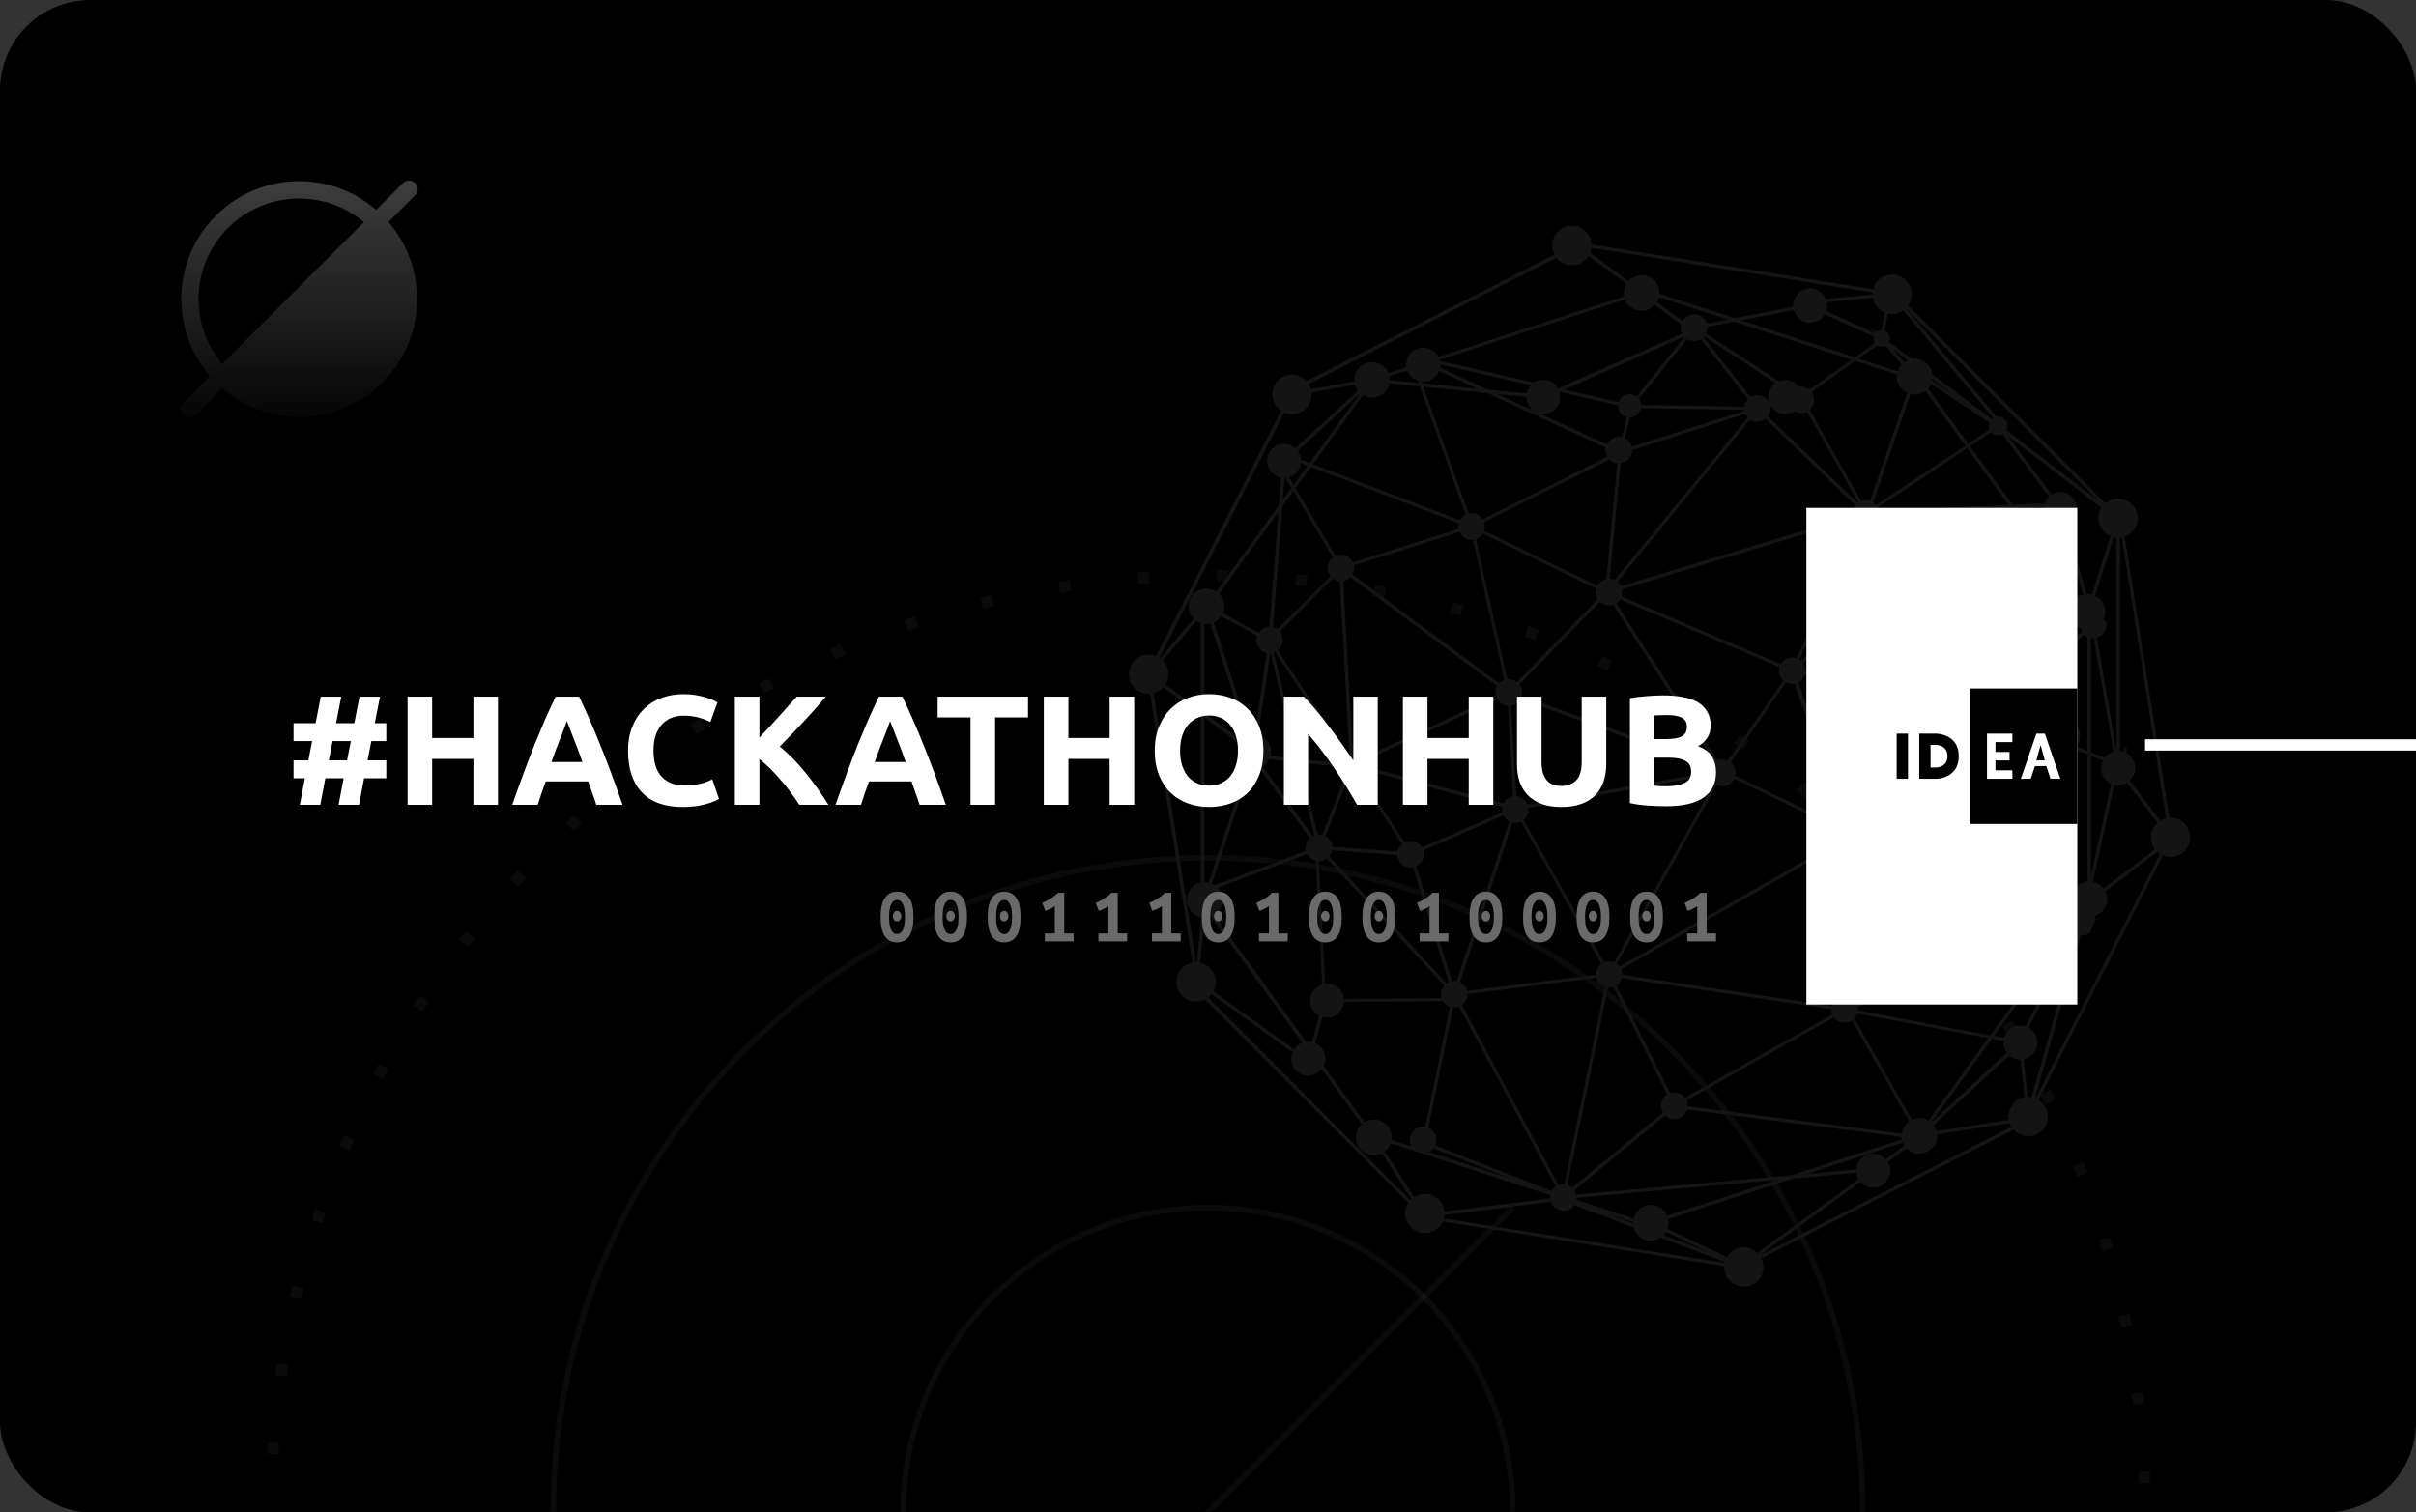 <svg width="856" height="536" viewBox="0 0 856 536" fill="none" xmlns="http://www.w3.org/2000/svg">
<rect x="0" y="0" width="856" height="536" fill="#333333" stroke="none"/>
<g id="card_side_b">
<rect id="bg" width="856" height="536" rx="32" fill="black"/>
<g id="bg_patt">
<mask id="mask0" mask-type="alpha" maskUnits="userSpaceOnUse" x="80" y="188" width="696" height="348">
<rect id="bg_2" x="80" y="188" width="696" height="348" fill="black"/>
</mask>
<g mask="url(#mask0)">
<path id="Vector" d="M428 768C556.13 768 660 664.13 660 536C660 407.87 556.13 304 428 304C299.87 304 196 407.87 196 536C196 664.13 299.87 768 428 768Z" stroke="white" stroke-opacity="0.04" stroke-width="2"/>
<path id="Vector_2" d="M428 644C487.647 644 536 595.647 536 536C536 476.353 487.647 428 428 428C368.353 428 320 476.353 320 536C320 595.647 368.353 644 428 644Z" stroke="white" stroke-opacity="0.04" stroke-width="2"/>
<path id="Line" d="M320 644L536 428" stroke="white" stroke-opacity="0.04" stroke-width="2"/>
<path id="Vector_3" d="M428 868C611.359 868 760 719.359 760 536C760 352.641 611.359 204 428 204C244.641 204 96 352.641 96 536C96 719.359 244.641 868 428 868Z" stroke="white" stroke-opacity="0.04" stroke-width="4" stroke-dasharray="4 24"/>
</g>
</g>
<path id="Vector_4" d="M769.023 289.816C768.867 289.816 768.763 289.816 768.606 289.868L752.831 190.251C755.591 189.26 757.413 186.654 757.413 183.735C757.413 179.877 754.289 176.75 750.436 176.75C748.822 176.75 747.261 177.323 745.959 178.366L676.09 108.253C676.923 107.054 677.34 105.699 677.34 104.292C677.34 100.434 674.216 97.306 670.363 97.306C667.188 97.306 664.48 99.392 663.647 102.467L563.895 86.62C563.686 82.971 560.615 80 556.918 80C553.065 80 549.942 83.128 549.942 86.985C549.942 88.08 550.202 89.174 550.775 90.217L462.892 135.047C461.539 133.588 459.716 132.754 457.738 132.754C453.885 132.754 450.761 135.881 450.761 139.739C450.761 142.085 451.907 144.222 453.885 145.525L409.632 232.475C408.747 232.11 407.862 231.953 406.976 231.953C403.124 231.953 400 235.081 400 238.939C400 242.796 403.124 245.924 406.976 245.924C407.133 245.924 407.289 245.924 407.445 245.872L422.491 341.11C419.211 341.735 416.816 344.602 416.816 347.938C416.816 351.796 419.94 354.924 423.793 354.924C424.886 354.924 425.927 354.663 426.917 354.142L498.972 426.287C498.243 427.434 497.879 428.685 497.879 430.04C497.879 433.898 501.002 437.025 504.855 437.025C507.614 437.025 510.061 435.409 511.207 432.907L610.855 448.702C610.855 448.806 610.855 448.911 610.855 449.015C610.855 452.872 613.979 456 617.832 456C621.684 456 624.808 452.872 624.808 449.015C624.808 447.972 624.548 446.93 624.079 445.939L713.42 400.379C714.773 401.839 716.595 402.673 718.574 402.673C722.427 402.673 725.55 399.545 725.55 395.688C725.55 393.29 724.301 391.1 722.27 389.797L766.316 303.213C767.201 303.577 768.086 303.786 769.023 303.786C772.876 303.786 775.999 300.658 775.999 296.801C776.051 292.943 772.876 289.816 769.023 289.816ZM711.702 396.887L686.139 400.848C685.93 400.119 685.566 399.389 685.097 398.763L711.858 374.055C712.951 375.045 714.357 375.566 715.867 375.566L717.272 388.911C713.992 389.537 711.649 392.352 711.649 395.74C711.545 396.053 711.597 396.418 711.702 396.887ZM589.51 437.703C589.822 437.39 590.082 437.025 590.343 436.608L604.243 443.229L589.51 437.703ZM412.235 243.578L425.407 253.326V312.752C424.261 313.013 423.22 313.586 422.387 314.42C419.94 316.87 419.94 320.884 422.387 323.386C423.272 324.272 424.366 324.846 425.615 325.106L424.053 341.005C424.001 341.005 423.897 341.005 423.845 341.005H423.793L408.695 245.715C410.048 245.35 411.298 244.621 412.235 243.578ZM464.714 139.113L480.073 136.35C480.281 137.08 480.646 137.758 481.114 138.436L458.987 158.818C457.894 157.827 456.488 157.306 454.979 157.306C451.647 157.306 448.939 160.017 448.939 163.353C448.939 166.272 451.074 168.774 453.885 169.295L453.104 179.043L430.925 209.643C428.426 207.974 425.094 208.235 422.96 210.425C420.513 212.875 420.513 216.836 422.908 219.286L411.037 233.309C410.933 233.257 410.881 233.204 410.777 233.152L455.031 146.203C455.916 146.62 456.853 146.776 457.79 146.776C461.643 146.776 464.766 143.648 464.766 139.791C464.766 139.53 464.766 139.322 464.714 139.113ZM441.807 260.937C441.078 261.249 440.401 261.771 439.828 262.396L426.656 252.648V221.111C427.385 221.215 428.114 221.163 428.791 221.007L441.807 260.937ZM492.308 133.327L498.659 131.294C499.284 132.962 500.638 134.265 502.304 134.891L502.564 135.673L492.412 134.682C492.412 134.213 492.412 133.744 492.308 133.327ZM527.086 138.071L510.217 130.304C510.322 129.887 510.322 129.522 510.322 129.157L542.445 136.507C541.664 137.341 541.143 138.331 540.935 139.426L527.086 138.071ZM704.881 152.25L697.332 157.254L683.119 137.706C683.535 137.237 683.9 136.663 684.16 136.09L704.829 149.747C704.673 150.164 704.569 150.529 704.569 150.946C704.621 151.363 704.725 151.833 704.881 152.25ZM510.738 353.777L476.168 354.09C475.856 351.014 473.305 348.616 470.181 348.616C469.973 348.616 469.712 348.616 469.504 348.668L467.265 305.193C467.318 305.193 467.318 305.193 467.37 305.193C468.359 305.193 469.296 304.881 470.129 304.307L511.675 349.294C510.946 350.128 510.582 351.223 510.582 352.317C510.53 352.838 510.582 353.308 510.738 353.777ZM604.92 115.812L614.396 113.988L655.942 127.489L641.104 138.071C640.271 137.341 639.178 136.976 638.084 136.976C637.824 136.976 637.564 136.976 637.303 137.028C636.158 135.516 634.388 134.63 632.514 134.63C631.733 134.63 631.004 134.787 630.275 135.099L604.452 118.21C604.764 117.532 604.972 116.855 604.972 116.125C604.972 116.021 604.972 115.916 604.92 115.812ZM725.29 183.683L718.314 186.133L713.888 180.034L724.145 179.565C724.093 179.825 724.093 180.034 724.093 180.242C724.093 181.493 724.509 182.692 725.29 183.683ZM733.151 327.817L657.712 355.549C657.035 354.246 655.786 353.36 654.328 353.099L656.931 300.502C658.545 300.398 660.003 299.459 660.732 298L733.099 325.628C732.995 325.993 732.943 326.41 732.943 326.722C733.047 327.087 733.047 327.452 733.151 327.817ZM569.465 161.841L525.316 183.996C524.431 182.692 522.973 181.91 521.411 181.91C521.099 181.91 520.734 181.963 520.37 182.015L504.282 137.08L526.93 139.322L568.893 158.609C568.84 158.922 568.788 159.235 568.788 159.495C568.84 160.329 569.049 161.111 569.465 161.841ZM530.574 139.687L540.779 140.677C540.779 142.606 541.716 144.326 543.121 145.421L530.574 139.687ZM552.545 138.853L573.266 143.596C573.266 143.701 573.266 143.753 573.266 143.857C573.266 145.734 574.515 147.35 576.338 147.871L574.672 154.96C574.307 154.856 573.943 154.804 573.63 154.804C571.756 154.804 570.142 155.846 569.361 157.514L545.62 146.568C545.985 146.62 546.401 146.672 546.818 146.672C550.15 146.672 552.857 143.961 552.857 140.625C552.857 140.052 552.753 139.426 552.545 138.853ZM733.568 218.504L679.058 202.814C679.11 202.553 679.11 202.293 679.11 202.084C679.11 201.771 679.058 201.458 679.006 201.094L694.677 195.62C695.614 196.141 696.551 196.35 697.54 196.35C699.987 196.35 702.122 194.89 703.111 192.649L717.845 187.488L735.651 212.04C735.546 212.145 735.39 212.249 735.286 212.353C733.62 214.021 732.995 216.367 733.568 218.504ZM476.376 271.936C476.637 272.405 477.001 272.822 477.47 273.135L468.515 295.862C468.098 295.758 467.734 295.706 467.37 295.706C467.161 295.706 467.005 295.706 466.849 295.758L460.706 270.268L476.376 271.936ZM478.459 204.586L530.418 243.161C530.001 243.891 529.793 244.673 529.793 245.455C529.793 245.924 529.845 246.393 530.001 246.862L481.583 269.173C481.114 268.339 480.281 267.818 479.344 267.713L475.908 205.994C476.897 205.785 477.782 205.264 478.459 204.586ZM577.483 147.975C579.409 147.923 581.075 146.515 581.44 144.639L617.936 145.264C617.936 145.369 617.988 145.525 617.988 145.629L578.108 158.296C577.795 156.993 576.91 155.899 575.713 155.273L577.483 147.975ZM532.292 287.887L503.866 300.345C503.033 298.938 501.471 298.052 499.805 298.052C499.076 298.052 498.399 298.208 497.722 298.573L480.906 272.926C481.114 272.77 481.27 272.561 481.427 272.301L532.292 285.906C532.188 286.271 532.188 286.584 532.188 286.896C532.136 287.209 532.188 287.522 532.292 287.887ZM481.947 270.268L530.574 247.905C531.355 249.208 532.761 250.042 534.271 250.146L536.093 282.153V282.205C534.635 282.466 533.386 283.404 532.709 284.707L481.947 271.154C481.999 270.945 481.999 270.737 481.999 270.58C481.947 270.476 481.947 270.372 481.947 270.268ZM656.358 182.797L574.307 207.662C573.995 207.088 573.578 206.567 573.058 206.15L620.071 148.757C621.737 149.8 623.975 149.695 625.537 148.444L657.348 179.096C656.619 179.93 656.254 181.024 656.254 182.119C656.306 182.327 656.358 182.588 656.358 182.797ZM538.748 247.644L566.341 257.809L605.857 272.353C605.701 272.77 605.597 273.187 605.597 273.604L541.247 285.124C540.57 283.456 539.008 282.309 537.238 282.153L535.416 250.094C536.874 249.833 538.071 248.895 538.748 247.644ZM631.837 241.232L612.157 269.59C611.532 269.329 610.907 269.173 610.283 269.173C609.71 269.173 609.085 269.277 608.565 269.538L572.641 213.813C573.214 213.448 573.682 212.979 574.047 212.457L630.015 236.228L630.431 236.436C630.327 236.853 630.223 237.27 630.223 237.74C630.275 239.043 630.848 240.294 631.837 241.232ZM571.548 214.334L607.523 270.111C607.107 270.424 606.69 270.841 606.43 271.258L539.217 246.497C539.321 246.132 539.373 245.767 539.373 245.455C539.373 244.412 539.008 243.369 538.332 242.535L566.914 213.239C568.06 214.386 569.778 214.908 571.548 214.334ZM652.662 293.204L644.176 289.086L614.864 274.907C614.968 274.542 614.968 274.229 614.968 273.917C614.968 272.457 614.292 271.049 613.146 270.163L632.774 241.858C633.711 242.327 634.7 242.535 635.689 242.327L654.068 291.744C653.547 292.161 653.078 292.631 652.662 293.204ZM572.068 205.524C571.496 205.264 570.923 205.107 570.35 205.055L574.203 164.135C576.546 163.822 578.316 161.841 578.316 159.495L618.352 146.724C618.561 147.193 618.873 147.61 619.238 147.975L572.068 205.524ZM608.252 278.191C608.929 278.504 609.606 278.66 610.283 278.66C612.105 278.66 613.719 277.618 614.5 276.002L652.141 294.246C651.985 294.716 651.881 295.237 651.881 295.758C651.881 296.384 651.985 297.009 652.245 297.583L613.302 319.894L573.839 342.517C573.578 342.152 573.214 341.839 572.849 341.527L608.252 278.191ZM656.619 291.067C656.254 291.067 655.89 291.119 655.525 291.223L637.147 241.91C638.188 241.389 638.969 240.45 639.386 239.356L699.779 252.127C699.779 252.231 699.779 252.336 699.779 252.44C699.779 253.326 700.039 254.16 700.508 254.942L659.482 292.109C658.649 291.432 657.66 291.067 656.619 291.067ZM636.47 233.204C634.284 232.475 632.045 233.465 630.952 235.342L574.567 211.415C574.724 210.894 574.828 210.372 574.828 209.851C574.828 209.486 574.776 209.121 574.672 208.861L656.671 183.996C657.087 184.934 657.712 185.716 658.597 186.237L636.47 233.204ZM525.368 189.156L565.508 208.652C565.404 209.069 565.352 209.434 565.352 209.851C565.352 210.737 565.613 211.571 566.081 212.353L537.394 241.754C536.561 241.128 535.572 240.763 534.531 240.763C534.375 240.763 534.219 240.763 534.062 240.815L522.973 191.137C524.014 190.72 524.847 190.042 525.368 189.156ZM469.608 296.28L478.563 273.5C479.032 273.552 479.448 273.552 479.813 273.395L495.9 297.843L496.733 299.094C495.9 299.772 495.38 300.71 495.171 301.753L472.055 300.085C472.003 298.573 471.066 297.061 469.608 296.28ZM541.612 286.896C541.612 286.688 541.612 286.479 541.559 286.271L605.649 274.803C605.857 275.897 606.378 276.888 607.263 277.618L571.86 341.058C570.715 340.588 569.465 340.588 568.32 341.058L539.841 290.65C540.935 289.659 541.612 288.304 541.612 286.896ZM700.091 250.876L639.698 238.105C639.698 238 639.698 237.844 639.698 237.688C639.698 236.697 639.386 235.811 638.813 234.977L671.249 205.629C672.602 206.776 674.529 207.14 676.247 206.359L701.549 248.634C700.924 249.26 700.404 249.99 700.091 250.876ZM573.006 164.187L569.153 205.212C567.799 205.472 566.602 206.359 565.977 207.557L525.888 188.114C526.045 187.592 526.149 187.123 526.149 186.602C526.149 186.081 526.045 185.507 525.888 185.038L570.246 162.832C570.975 163.561 571.964 164.03 573.006 164.187ZM449.72 269.069L459.404 270.111L465.652 296.019C465.495 296.071 465.287 296.175 465.131 296.28L447.325 271.623C448.367 270.997 449.2 270.111 449.72 269.069ZM669.687 202.084C669.687 203.074 669.999 203.961 670.572 204.795L638.084 234.143C637.928 233.986 637.72 233.882 637.512 233.726L659.691 186.654C660.992 187.071 662.242 186.863 663.335 186.237L671.301 198.487C670.259 199.373 669.687 200.677 669.687 202.084ZM658.285 178.261L626.422 147.61C627.047 146.776 627.359 145.838 627.359 144.795C627.359 144.587 627.359 144.43 627.307 144.222L627.568 144.17C628.713 145.786 630.535 146.724 632.514 146.724C633.659 146.724 634.804 146.411 635.742 145.786C637.095 146.568 638.813 146.672 640.219 145.89L658.441 178.157C658.389 178.209 658.337 178.261 658.285 178.261ZM626.474 140.677C626.474 141.303 626.578 141.876 626.787 142.449C625.954 140.99 624.392 140.052 622.674 140.052C621.841 140.052 621.008 140.26 620.227 140.729L603.567 119.461C603.671 119.357 603.723 119.305 603.827 119.2L629.077 135.725C627.463 136.82 626.474 138.696 626.474 140.677ZM602.681 120.191L619.29 141.459C618.561 142.189 618.144 143.127 617.988 144.118L581.544 143.492C581.492 142.71 581.179 141.98 580.711 141.355L597.735 120.139C599.245 121.077 601.172 121.077 602.681 120.191ZM454.51 226.845C454.51 225.75 454.146 224.655 453.417 223.821L472.159 205.003C472.94 205.577 473.773 205.941 474.71 205.994L478.147 267.765C477.938 267.818 477.782 267.87 477.626 267.974L452.74 230.546C453.885 229.66 454.51 228.304 454.51 226.845ZM476.064 270.632L460.393 268.964L451.334 231.38C451.49 231.328 451.647 231.276 451.803 231.171L476.793 268.756C476.272 269.277 476.064 269.903 476.064 270.632ZM450.137 267.87C450.241 267.401 450.345 266.931 450.345 266.462C450.345 263.699 448.471 261.249 445.815 260.624L450.033 231.641C450.085 231.641 450.137 231.641 450.189 231.641L459.196 268.86L450.137 267.87ZM471.951 301.336L495.067 303.004C495.223 305.506 497.254 307.487 499.805 307.487C500.065 307.487 500.326 307.435 500.638 307.383L513.289 347.991C513.029 348.095 512.769 348.251 512.508 348.46L470.962 303.473C471.483 302.848 471.795 302.17 471.951 301.336ZM504.543 302.743C504.543 302.326 504.491 301.857 504.334 301.388L532.657 288.982C533.125 289.92 533.854 290.65 534.739 291.119L516.153 347.678C515.84 347.626 515.528 347.574 515.268 347.574C515.007 347.574 514.747 347.626 514.435 347.678L501.783 307.07C503.449 306.288 504.543 304.62 504.543 302.743ZM535.885 291.484C536.249 291.588 536.561 291.64 536.926 291.64C537.603 291.64 538.279 291.484 538.904 291.171L567.331 341.579C566.133 342.465 565.404 343.872 565.404 345.384L519.849 351.17C519.485 349.815 518.548 348.668 517.298 348.095L535.885 291.484ZM574.828 345.436C574.828 345.384 574.828 345.384 574.828 345.332C574.828 344.706 574.724 344.133 574.463 343.508L652.87 298.625C653.599 299.564 654.64 300.241 655.838 300.45L653.235 353.047C651.256 353.203 649.59 354.559 649.018 356.487L574.828 345.436ZM703.476 191.293C703.528 190.929 703.58 190.616 703.58 190.303C703.58 186.967 700.872 184.256 697.54 184.256C694.208 184.256 691.501 186.967 691.501 190.303C691.501 192.023 692.23 193.639 693.479 194.786L678.641 199.947C677.861 198.331 676.195 197.34 674.424 197.34C673.695 197.34 673.019 197.497 672.342 197.809L664.324 185.507C665.209 184.673 665.73 183.526 665.782 182.327L712.378 180.138L717.064 186.602L703.476 191.293ZM579.878 140.521C579.149 139.999 578.264 139.687 577.379 139.687C575.661 139.687 574.099 140.781 573.474 142.449L554.263 138.071L596.694 119.305C596.746 119.357 596.746 119.409 596.798 119.409L579.878 140.521ZM521.411 191.346C521.567 191.346 521.723 191.346 521.88 191.293L532.969 240.972C532.292 241.232 531.667 241.597 531.147 242.171L479.188 203.596C479.604 202.866 479.813 202.084 479.813 201.25C479.813 200.989 479.761 200.677 479.709 200.416L517.142 188.531C517.923 190.251 519.589 191.346 521.411 191.346ZM593.31 387.087C592.789 387.087 592.269 387.191 591.748 387.347L572.745 349.294C573.682 348.668 574.359 347.73 574.672 346.635L648.861 357.634C648.861 357.686 648.861 357.686 648.861 357.739C648.861 358.364 648.966 358.937 649.226 359.511L597.111 388.963C596.174 387.816 594.768 387.087 593.31 387.087ZM702.643 248.113L677.34 205.837C677.965 205.368 678.433 204.69 678.746 203.961L734.141 219.912C734.453 220.485 734.817 220.954 735.182 221.371C735.703 221.893 736.327 222.31 737.056 222.622C737.212 223.144 737.369 223.561 737.629 223.978L707.745 248.947C706.86 248.113 705.714 247.644 704.517 247.644C703.892 247.696 703.267 247.8 702.643 248.113ZM665.678 181.129C665.574 180.711 665.47 180.294 665.261 179.93L697.02 158.87L711.597 178.939L665.678 181.129ZM604.712 114.665C604.087 112.736 602.265 111.381 600.235 111.381C598.568 111.381 597.007 112.319 596.174 113.779L587.063 107.054C587.375 106.481 587.635 105.908 587.791 105.334L612.105 113.258L604.712 114.665ZM516.777 187.436L479.344 199.321C478.563 197.653 476.897 196.558 475.075 196.558C474.45 196.558 473.825 196.715 473.201 196.975L459.039 172.997L464.506 165.49L516.882 185.455C516.777 185.872 516.725 186.237 516.725 186.602C516.725 186.863 516.725 187.175 516.777 187.436ZM470.858 199.217L470.65 199.738C470.441 200.26 470.389 200.781 470.389 201.302C470.389 202.345 470.754 203.335 471.378 204.221L452.584 223.04C452.115 222.675 451.594 222.414 451.022 222.31L454.354 179.513L458.311 174.091L472.211 197.601C471.639 198.018 471.17 198.591 470.858 199.217ZM449.772 222.153C448.835 222.153 447.95 222.414 447.169 222.987L446.753 223.352C446.492 223.613 446.232 223.874 445.972 224.186L433.268 217.305C434.257 214.96 433.737 212.197 431.915 210.425L452.948 181.441L449.772 222.153ZM431.498 314.576L463.205 302.639C463.829 303.786 464.871 304.672 466.12 304.985L468.463 348.877C465.912 349.659 464.194 352.004 464.194 354.663C464.194 356.904 465.443 358.937 467.422 359.98L464.819 369.311C464.35 369.207 463.933 369.155 463.569 369.155C463.309 369.155 463.1 369.155 462.84 369.207L430.197 324.22C430.665 323.96 431.03 323.647 431.342 323.334C433.737 320.936 433.789 317.079 431.498 314.576ZM569.726 350.076C570.402 350.128 571.027 350.076 571.652 349.815L590.655 387.869C589.301 388.755 588.52 390.214 588.52 391.778C588.52 392.664 588.781 393.551 589.249 394.28L557.074 420.866C556.606 420.397 555.981 420.032 555.356 419.823L569.726 350.076ZM658.233 358.051C658.233 357.947 658.233 357.843 658.233 357.791C658.233 357.478 658.181 357.113 658.077 356.748L732.371 329.433L705.142 366.913L684.785 363.108L658.233 358.051ZM704.413 367.903L683.223 397.095C682.234 396.522 681.14 396.209 679.995 396.209C679.11 396.209 678.225 396.418 677.392 396.782L657.035 360.918C657.452 360.449 657.816 359.824 658.025 359.198L704.413 367.903ZM733.568 324.533L661.2 296.905C661.304 296.488 661.357 296.123 661.357 295.81C661.357 294.872 661.044 293.934 660.471 293.1L701.445 256.037C702.643 257.079 704.361 257.444 705.923 256.975L732.527 316.453L734.037 319.894C734.193 320.728 734.557 321.509 735.078 322.239L735.286 322.708C734.557 323.178 733.984 323.803 733.568 324.533ZM736.588 211.363L718.99 187.123L726.123 184.621C727.164 185.559 728.518 186.081 729.924 186.081C730.236 186.081 730.6 186.029 730.913 185.976L738.097 210.789C737.577 210.894 737.056 211.102 736.588 211.363ZM662.554 177.636C661.617 177.323 660.471 177.271 659.482 177.636L641.156 145.212C642.197 144.326 642.77 143.023 642.77 141.668C642.77 140.677 642.458 139.739 641.885 138.905L657.296 127.906L672.082 132.702C671.873 134.63 672.498 136.559 673.852 137.914C674.372 138.436 674.997 138.905 675.726 139.218L662.554 177.636ZM492.308 135.881L503.033 136.924L519.329 182.38C518.443 182.797 517.767 183.526 517.298 184.36L465.235 164.5L482.936 140.052C485.383 141.511 488.611 141.094 490.642 139.061C491.475 138.227 492.1 137.132 492.308 135.881ZM454.51 177.115L455.135 169.4C455.239 169.4 455.395 169.4 455.499 169.348L457.582 172.892L454.51 177.115ZM456.749 169.139C458.987 168.461 460.653 166.533 460.966 164.135L463.309 165.021L458.363 171.798L456.749 169.139ZM432.696 218.4L445.399 225.281C445.347 225.385 445.347 225.49 445.295 225.594L445.191 226.115V226.167C445.139 226.376 445.139 226.584 445.139 226.845C445.139 227.47 445.243 228.044 445.503 228.617L445.763 229.138C446.44 230.337 447.534 231.119 448.783 231.432L444.566 260.363C444.097 260.311 443.629 260.363 443.056 260.52L430.04 220.589C430.769 220.277 431.394 219.86 431.967 219.286C432.175 219.078 432.435 218.765 432.696 218.4ZM442.952 272.353C443.421 272.457 443.837 272.509 444.254 272.509C444.878 272.509 445.555 272.405 446.18 272.196L464.09 297.009C463.673 297.426 463.309 297.895 463.048 298.469L462.84 298.99C462.684 299.511 462.58 299.981 462.58 300.45C462.58 300.815 462.632 301.18 462.736 301.544L430.405 313.742C430.04 313.482 429.728 313.325 429.364 313.169L442.952 272.353ZM507.875 406.947L535.416 417.738L506.261 408.251C506.885 407.938 507.458 407.521 507.875 406.947ZM508.916 403.976C508.916 402.1 507.771 400.431 506.105 399.65L514.851 357.009C514.955 357.009 515.111 357.009 515.216 357.009C515.788 357.009 516.361 356.904 516.934 356.696L551.139 420.449C550.566 420.866 550.046 421.387 549.733 422.065L508.499 405.905C508.812 405.331 508.916 404.654 508.916 403.976ZM519.953 352.317L565.508 346.531C565.925 348.043 567.07 349.294 568.58 349.815L554.263 419.615C553.586 419.51 552.857 419.667 552.18 419.927L517.975 356.175C519.224 355.288 519.953 353.881 519.953 352.317ZM691.657 139.53L684.525 134.839C684.577 134.63 684.577 134.474 684.629 134.265L691.657 139.53ZM664.584 178.991C664.324 178.678 664.012 178.418 663.647 178.157L676.923 139.635C678.798 140.104 680.724 139.687 682.234 138.54L696.343 157.984L664.584 178.991ZM672.394 131.555L658.597 127.072L665.105 122.432C665.99 123.006 667.136 123.006 668.073 122.537L673.8 129.209C673.175 129.834 672.706 130.616 672.394 131.555ZM641.364 114.352C643.499 114.352 645.477 113.206 646.519 111.381L663.751 119.252C663.699 119.461 663.699 119.669 663.699 119.878C663.699 120.504 663.908 121.077 664.272 121.598L657.244 126.603L616.947 113.518L635.533 109.922C636.262 112.528 638.657 114.352 641.364 114.352ZM503.866 135.777L503.658 135.204C503.866 135.204 504.074 135.256 504.282 135.256C506.729 135.256 508.916 133.744 509.853 131.503L523.494 137.758L503.866 135.777ZM463.985 164.083L460.966 162.936C460.862 161.789 460.497 160.694 459.768 159.808L481.843 139.478L463.985 164.083ZM578.628 433.585L569.621 430.197L578.576 433.116C578.628 433.272 578.628 433.429 578.628 433.585ZM590.03 395.271C590.915 396.105 592.061 396.574 593.258 396.574C595.341 396.574 597.163 395.219 597.735 393.238L673.695 402.934C673.695 403.246 673.748 403.507 673.8 403.82L634.648 416.487L558.48 423.368C558.376 422.794 558.168 422.325 557.855 421.856L590.03 395.271ZM597.996 392.039C597.996 391.987 597.996 391.882 597.996 391.778C597.996 391.153 597.892 390.579 597.631 390.006L649.746 360.553C650.632 361.752 652.037 362.482 653.547 362.482C654.484 362.482 655.369 362.222 656.15 361.7L676.455 397.356C676.09 397.617 675.83 397.825 675.622 398.034C674.633 399.024 674.008 400.327 673.852 401.735L597.996 392.039ZM711.025 373.064L684.316 397.721L705.766 368.112L709.827 368.842C709.827 368.998 709.775 369.207 709.775 369.415C709.775 370.771 710.192 372.022 711.025 373.064ZM734.089 317.131L706.964 256.454C707.641 256.037 708.213 255.463 708.63 254.733L724.978 261.406C725.342 264.429 727.893 266.775 730.965 266.775C732.318 266.775 733.672 266.306 734.765 265.42L739.607 267.401V312.335C738.15 312.491 736.744 313.117 735.755 314.159C734.922 314.941 734.349 315.984 734.089 317.131ZM737.004 260.728C737.004 257.392 734.297 254.681 730.965 254.681C727.841 254.681 725.29 257.027 724.978 260.155L709.098 253.639C709.202 253.222 709.255 252.805 709.255 252.44C709.255 251.554 708.994 250.667 708.474 249.885L738.358 224.916C738.722 225.229 739.139 225.542 739.555 225.75V266.097L735.598 264.481C736.536 263.387 737.004 262.083 737.004 260.728ZM724.457 178.366L713.055 178.887L698.009 158.192L705.506 153.188C706.131 153.866 706.964 154.23 707.901 154.23C708.422 154.23 708.942 154.126 709.411 153.866L725.967 175.968C725.29 176.645 724.769 177.48 724.457 178.366ZM468.984 377.756C469.348 376.922 469.556 376.088 469.556 375.201C469.556 372.804 468.151 370.666 465.964 369.676L468.515 360.397C469.088 360.553 469.608 360.658 470.181 360.658C473.357 360.658 475.96 358.26 476.168 355.08L511.259 354.819C511.831 355.706 512.664 356.383 513.706 356.748L505.011 399.337C504.751 399.285 504.491 399.285 504.23 399.285C502.148 399.285 500.273 400.692 499.701 402.725L499.545 403.351C499.492 403.559 499.492 403.768 499.492 404.028C499.492 404.393 499.545 404.81 499.701 405.279L499.857 405.853C499.909 406.009 499.961 406.166 500.065 406.27L493.037 403.976C493.297 401.995 492.672 400.014 491.267 398.607C489.184 396.522 485.956 396.157 483.457 397.721L468.984 377.756ZM740.857 267.87L745.074 269.59C744.657 270.424 744.449 271.31 744.449 272.196C744.449 274.594 745.855 276.731 748.042 277.722L740.857 310.093V267.87ZM740.857 266.619V226.115C741.221 226.167 741.534 226.219 741.846 226.167L748.77 266.41C747.521 266.775 746.48 267.557 745.699 268.547L740.857 266.619ZM749.864 266.097L742.991 225.959C744.97 225.333 746.323 223.561 746.323 221.424C746.323 221.111 746.271 220.798 746.219 220.485V220.381L745.334 219.599C746.48 217.149 746.011 214.282 744.137 212.405C743.616 211.884 743.043 211.467 742.315 211.154L748.927 190.407C749.239 190.459 749.499 190.512 749.812 190.564L749.864 266.097ZM674.737 128.375L670.832 123.84L675.934 127.697C675.518 127.854 675.101 128.114 674.737 128.375ZM586.073 108.306C586.177 108.253 586.23 108.149 586.282 108.045L595.653 114.978C595.549 115.395 595.497 115.76 595.497 116.125C595.497 116.855 595.653 117.584 596.017 118.21L552.232 137.549L551.868 137.445C550.775 135.621 548.848 134.578 546.766 134.578C545.62 134.578 544.475 134.891 543.486 135.516L510.113 127.906C510.061 127.801 510.061 127.645 510.009 127.541L575.713 106.168C576.025 106.95 576.494 107.68 577.066 108.253C579.618 110.756 583.626 110.756 586.073 108.306ZM426.656 254.212L439.047 263.387C438.475 264.325 438.214 265.368 438.214 266.462C438.214 268.86 439.62 270.997 441.755 271.988L428.218 312.804C427.698 312.7 427.229 312.648 426.76 312.648C426.708 312.648 426.656 312.648 426.656 312.648V254.212ZM580.451 428.841C579.618 429.675 579.045 430.718 578.785 431.813L558.532 425.244C558.584 424.984 558.636 424.723 558.636 424.515L629.65 418.155L590.707 430.822C590.395 430.092 589.926 429.415 589.405 428.893C588.208 427.694 586.646 427.017 584.928 427.017C583.21 427.017 581.648 427.642 580.451 428.841ZM640.219 416.018L674.216 404.967C674.372 405.331 674.528 405.644 674.737 405.957L668.177 410.805C667.031 409.502 665.417 408.824 663.699 408.824C660.524 408.824 657.868 411.326 657.66 414.506L640.219 416.018ZM710.035 367.747L706.547 367.069L733.88 329.433C734.193 329.902 734.609 330.319 735.026 330.632L717.637 363.733C717.012 363.525 716.439 363.42 715.815 363.42C713.159 363.42 710.816 365.193 710.035 367.747ZM737.264 331.466C737.421 331.466 737.577 331.518 737.785 331.518C738.722 331.518 739.607 331.205 740.44 330.684L740.492 330.632L740.544 330.528C741.117 329.172 741.69 327.713 742.367 325.94L742.419 325.836V325.732C742.367 325.367 742.21 325.002 742.002 324.637C743.043 324.324 743.981 323.803 744.762 323.073C746.688 321.145 747.156 318.33 745.959 315.88L764.389 301.909C764.65 302.17 764.962 302.431 765.274 302.587L721.229 389.172C721.177 389.172 721.125 389.12 721.073 389.12L737.264 331.466ZM762.046 296.801C762.046 298.312 762.567 299.772 763.504 301.023L745.282 314.837C745.074 314.576 744.918 314.368 744.709 314.159C743.876 313.325 742.783 312.752 741.534 312.491L749.135 278.139C749.603 278.243 750.072 278.295 750.488 278.295C751.582 278.295 752.675 277.983 753.612 277.409L764.389 291.64C762.879 292.943 762.046 294.82 762.046 296.801ZM741.169 210.737C740.701 210.633 740.232 210.581 739.711 210.581C739.607 210.581 739.451 210.581 739.347 210.581L732.11 185.612C734.297 184.725 735.755 182.588 735.755 180.242C735.755 177.01 733.151 174.404 729.924 174.404C728.882 174.404 727.841 174.665 726.904 175.238L711.285 154.387L744.553 179.93C743.824 181.076 743.46 182.327 743.46 183.631C743.46 186.393 745.178 188.948 747.729 190.042L741.169 210.737ZM743.408 177.427L710.869 152.458C711.129 151.989 711.233 151.468 711.233 150.946C711.233 148.965 709.515 147.35 707.432 147.662L675.414 109.4L743.408 177.427ZM705.662 148.496L684.629 132.649C684.42 131.242 683.848 129.991 682.859 129C681.453 127.593 679.422 126.915 677.444 127.228L669.322 121.129C669.53 120.712 669.582 120.295 669.582 119.878C669.582 118.679 668.854 117.636 667.76 117.167L668.906 111.12C669.426 111.225 669.895 111.277 670.363 111.277C671.769 111.277 673.175 110.86 674.32 110.026L706.183 148.079C706.027 148.184 705.818 148.34 705.662 148.496ZM666.563 116.907C665.886 116.907 665.209 117.167 664.689 117.636L662.45 115.916L664.272 118.054L647.039 110.182C647.247 109.557 647.352 108.879 647.352 108.253C647.352 107.889 647.3 107.524 647.247 107.107L663.543 105.543C663.96 107.836 665.522 109.817 667.708 110.703L666.563 116.907ZM663.387 104.344L646.883 105.908C645.946 103.666 643.759 102.207 641.364 102.207C638.032 102.207 635.325 104.917 635.325 108.253C635.325 108.41 635.325 108.566 635.377 108.723L614.656 112.736L587.948 104.031C588 102.259 587.375 100.538 586.125 99.34C583.678 96.889 579.67 96.889 577.171 99.34C577.119 99.444 577.014 99.496 576.962 99.6L563.426 89.592C563.634 89.018 563.79 88.445 563.895 87.871L663.491 103.666C663.439 103.875 663.387 104.083 663.387 104.344C663.387 104.344 663.387 104.292 663.387 104.344ZM575.452 105.021L509.645 126.446C508.604 124.465 506.521 123.162 504.282 123.162C500.95 123.162 498.243 125.873 498.243 129.209C498.243 129.522 498.243 129.782 498.295 130.095L491.943 132.18C491.631 131.398 491.162 130.773 490.59 130.199C489.392 129 487.83 128.323 486.112 128.323C484.446 128.323 482.832 129 481.635 130.199C480.333 131.503 479.656 133.327 479.813 135.152L464.454 137.914C464.298 137.237 463.985 136.611 463.673 136.09L551.451 91.312C552.753 93.032 554.836 94.022 556.97 94.022C559.365 94.022 561.552 92.771 562.853 90.738L576.233 100.591C575.4 101.894 575.14 103.51 575.452 105.021ZM423.845 220.068C424.313 220.381 424.834 220.642 425.407 220.85V251.762L412.964 242.588C413.641 241.493 414.005 240.242 414.005 238.991C414.005 237.166 413.276 235.446 411.975 234.091L423.845 220.068ZM426.812 325.211C427.541 325.211 428.322 325.054 428.999 324.846L461.434 369.572C460.237 369.989 459.196 370.823 458.467 371.865L429.884 351.327C430.457 350.284 430.717 349.137 430.717 347.991C430.717 344.654 428.426 341.839 425.199 341.162L426.812 325.211ZM429.259 352.317L457.946 372.96C457.634 373.69 457.478 374.472 457.478 375.201C457.478 378.538 460.185 381.248 463.517 381.248C465.391 381.248 467.161 380.362 468.307 378.903L482.468 398.451C482.416 398.503 482.364 398.555 482.312 398.607C481.114 399.806 480.437 401.422 480.437 403.09C480.437 404.758 481.114 406.374 482.312 407.573C484.238 409.502 487.206 409.971 489.653 408.72L500.117 425.036C500.013 425.14 499.857 425.244 499.753 425.401L428.062 353.516C428.478 353.203 428.895 352.786 429.259 352.317ZM491.267 407.573C491.943 406.895 492.412 406.113 492.724 405.175L502.096 408.199C502.564 408.459 503.033 408.616 503.501 408.668L549.265 423.576C549.213 423.837 549.161 424.098 549.161 424.358C549.161 424.463 549.161 424.567 549.161 424.723L511.779 429.363C511.415 425.818 508.447 423.107 504.855 423.107C503.501 423.107 502.2 423.524 501.054 424.254L490.642 408.042C490.902 407.886 491.058 407.729 491.267 407.573ZM511.831 430.614L549.421 425.922C549.837 427.121 550.723 428.111 551.92 428.633L552.493 428.789C552.961 428.893 553.43 428.998 553.898 429.102H553.95C555.512 429.102 556.918 428.32 557.751 427.069L578.837 435.045C579.149 436.139 579.67 437.077 580.398 437.859C582.533 439.997 585.865 440.309 588.364 438.641L611.116 447.242C611.064 447.347 611.064 447.451 611.012 447.555L511.571 431.813C511.727 431.343 511.779 430.979 511.831 430.614ZM591.071 432.021L635.221 417.686L657.764 415.653C657.868 416.435 658.129 417.217 658.493 417.894L622.622 444.011C621.32 442.759 619.654 442.082 617.832 442.082C615.385 442.082 613.094 443.385 611.845 445.522L590.811 435.514C591.228 434.367 591.332 433.168 591.071 432.021ZM659.222 418.833C660.367 420.136 661.981 420.866 663.699 420.866C667.031 420.866 669.739 418.155 669.739 414.819C669.739 413.724 669.426 412.682 668.906 411.795L675.518 406.947L675.57 407C676.767 408.199 678.329 408.876 680.047 408.876C681.713 408.876 683.327 408.199 684.525 407C685.826 405.696 686.503 403.924 686.347 402.047L712.014 398.086C712.17 398.555 712.378 398.972 712.639 399.389L623.455 444.897L659.222 418.833ZM721.854 369.467C721.854 367.278 720.656 365.245 718.73 364.202L735.963 331.466L719.823 388.859C719.407 388.755 718.99 388.755 718.522 388.755C718.47 388.755 718.47 388.755 718.418 388.755L717.012 375.462C719.875 374.784 721.854 372.334 721.854 369.467ZM756.528 272.196C756.528 269.903 755.226 267.818 753.196 266.775L753.456 266.358V266.045C753.456 265.889 753.456 265.732 753.456 265.576C753.456 265.42 753.456 265.263 753.456 265.159V263.96L752.102 266.358C751.79 266.254 751.478 266.202 751.165 266.149V190.564C751.374 190.564 751.53 190.512 751.738 190.512L767.409 289.972C766.732 290.128 766.055 290.441 765.379 290.858L754.601 276.575C755.799 275.428 756.528 273.864 756.528 272.196Z" fill="#141414"/>
<path id="logo" fill-rule="evenodd" clip-rule="evenodd" d="M74.376 133.301C60.185 116.888 60.873 92.044 76.459 76.459C92.041 60.876 116.888 60.193 133.301 74.376L74.376 133.301ZM128.96 78.717C114.948 66.958 93.96 67.604 80.782 80.782C67.585 93.979 66.9 114.953 78.712 128.965L128.96 78.717ZM135.541 135.541C119.953 151.13 95.111 151.824 78.698 137.625L69.219 147.105C68.025 148.298 66.089 148.298 64.895 147.105C63.702 145.911 63.702 143.975 64.895 142.782L142.782 64.895C143.975 63.702 145.911 63.702 147.105 64.895C148.298 66.089 148.298 68.025 147.105 69.219L137.625 78.698C151.824 95.111 151.13 119.953 135.541 135.541Z" fill="url(#paint0_linear)"/>
<g id="Group 178">
<g id="1998537634">
<path d="M323.651 324.972C323.651 328.019 323.155 330.285 322.161 331.771C321.168 333.257 319.722 334 317.826 334C315.929 334 314.484 333.257 313.49 331.771C312.497 330.285 312 328.019 312 324.972C312 321.963 312.506 319.715 313.517 318.229C314.529 316.743 315.965 316 317.826 316C319.722 316 321.168 316.743 322.161 318.229C323.155 319.697 323.651 321.944 323.651 324.972ZM320.644 324.972C320.644 323.003 320.4 321.508 319.912 320.486C319.442 319.446 318.747 318.926 317.826 318.926C316.922 318.926 316.227 319.446 315.739 320.486C315.252 321.508 315.008 323.003 315.008 324.972C315.008 326.96 315.252 328.474 315.739 329.514C316.227 330.536 316.922 331.046 317.826 331.046C318.747 331.046 319.442 330.536 319.912 329.514C320.4 328.474 320.644 326.96 320.644 324.972ZM319.343 324.693C319.343 325.195 319.199 325.632 318.91 326.003C318.639 326.356 318.286 326.533 317.853 326.533C317.383 326.533 317.013 326.356 316.742 326.003C316.471 325.632 316.335 325.195 316.335 324.693C316.335 324.192 316.471 323.755 316.742 323.384C317.013 323.012 317.383 322.827 317.853 322.827C318.286 322.827 318.639 323.012 318.91 323.384C319.199 323.755 319.343 324.192 319.343 324.693Z" fill="#6A6A6A"/>
<path d="M342.619 324.972C342.619 328.019 342.122 330.285 341.129 331.771C340.135 333.257 338.69 334 336.793 334C334.896 334 333.451 333.257 332.458 331.771C331.464 330.285 330.967 328.019 330.967 324.972C330.967 321.963 331.473 319.715 332.485 318.229C333.496 316.743 334.933 316 336.793 316C338.69 316 340.135 316.743 341.129 318.229C342.122 319.697 342.619 321.944 342.619 324.972ZM339.611 324.972C339.611 323.003 339.367 321.508 338.88 320.486C338.41 319.446 337.714 318.926 336.793 318.926C335.89 318.926 335.194 319.446 334.707 320.486C334.219 321.508 333.975 323.003 333.975 324.972C333.975 326.96 334.219 328.474 334.707 329.514C335.194 330.536 335.89 331.046 336.793 331.046C337.714 331.046 338.41 330.536 338.88 329.514C339.367 328.474 339.611 326.96 339.611 324.972ZM338.311 324.693C338.311 325.195 338.166 325.632 337.877 326.003C337.606 326.356 337.254 326.533 336.82 326.533C336.351 326.533 335.98 326.356 335.709 326.003C335.438 325.632 335.303 325.195 335.303 324.693C335.303 324.192 335.438 323.755 335.709 323.384C335.98 323.012 336.351 322.827 336.82 322.827C337.254 322.827 337.606 323.012 337.877 323.384C338.166 323.755 338.311 324.192 338.311 324.693Z" fill="#6A6A6A"/>
<path d="M361.586 324.972C361.586 328.019 361.089 330.285 360.096 331.771C359.102 333.257 357.657 334 355.761 334C353.864 334 352.419 333.257 351.425 331.771C350.432 330.285 349.935 328.019 349.935 324.972C349.935 321.963 350.441 319.715 351.452 318.229C352.464 316.743 353.9 316 355.761 316C357.657 316 359.102 316.743 360.096 318.229C361.089 319.697 361.586 321.944 361.586 324.972ZM358.579 324.972C358.579 323.003 358.335 321.508 357.847 320.486C357.377 319.446 356.682 318.926 355.761 318.926C354.857 318.926 354.162 319.446 353.674 320.486C353.186 321.508 352.943 323.003 352.943 324.972C352.943 326.96 353.186 328.474 353.674 329.514C354.162 330.536 354.857 331.046 355.761 331.046C356.682 331.046 357.377 330.536 357.847 329.514C358.335 328.474 358.579 326.96 358.579 324.972ZM357.278 324.693C357.278 325.195 357.133 325.632 356.844 326.003C356.573 326.356 356.221 326.533 355.788 326.533C355.318 326.533 354.948 326.356 354.677 326.003C354.406 325.632 354.27 325.195 354.27 324.693C354.27 324.192 354.406 323.755 354.677 323.384C354.948 323.012 355.318 322.827 355.788 322.827C356.221 322.827 356.573 323.012 356.844 323.384C357.133 323.755 357.278 324.192 357.278 324.693Z" fill="#6A6A6A"/>
<path d="M373.725 330.796V321.155C373.22 321.526 372.642 321.861 371.991 322.158C371.341 322.437 370.79 322.659 370.338 322.827L369.254 319.985C369.688 319.817 370.158 319.604 370.663 319.344C371.169 319.084 371.675 318.796 372.181 318.48C372.687 318.164 373.165 317.83 373.617 317.477C374.069 317.124 374.457 316.762 374.782 316.39H377.058V330.796H380.391V333.638H370.203V330.796H373.725Z" fill="#6A6A6A"/>
<path d="M392.693 330.796V321.155C392.187 321.526 391.609 321.861 390.959 322.158C390.308 322.437 389.757 322.659 389.306 322.827L388.222 319.985C388.655 319.817 389.125 319.604 389.631 319.344C390.137 319.084 390.642 318.796 391.148 318.48C391.654 318.164 392.133 317.83 392.584 317.477C393.036 317.124 393.424 316.762 393.75 316.39H396.026V330.796H399.358V333.638H389.17V330.796H392.693Z" fill="#6A6A6A"/>
<path d="M411.66 330.796V321.155C411.154 321.526 410.576 321.861 409.926 322.158C409.276 322.437 408.725 322.659 408.273 322.827L407.189 319.985C407.623 319.817 408.093 319.604 408.598 319.344C409.104 319.084 409.61 318.796 410.116 318.48C410.621 318.164 411.1 317.83 411.552 317.477C412.003 317.124 412.392 316.762 412.717 316.39H414.993V330.796H418.326V333.638H408.138V330.796H411.66Z" fill="#6A6A6A"/>
<path d="M437.456 324.972C437.456 328.019 436.959 330.285 435.966 331.771C434.972 333.257 433.527 334 431.63 334C429.733 334 428.288 333.257 427.295 331.771C426.301 330.285 425.804 328.019 425.804 324.972C425.804 321.963 426.31 319.715 427.322 318.229C428.333 316.743 429.77 316 431.63 316C433.527 316 434.972 316.743 435.966 318.229C436.959 319.697 437.456 321.944 437.456 324.972ZM434.448 324.972C434.448 323.003 434.204 321.508 433.717 320.486C433.247 319.446 432.551 318.926 431.63 318.926C430.727 318.926 430.031 319.446 429.544 320.486C429.056 321.508 428.812 323.003 428.812 324.972C428.812 326.96 429.056 328.474 429.544 329.514C430.031 330.536 430.727 331.046 431.63 331.046C432.551 331.046 433.247 330.536 433.717 329.514C434.204 328.474 434.448 326.96 434.448 324.972ZM433.148 324.693C433.148 325.195 433.003 325.632 432.714 326.003C432.443 326.356 432.091 326.533 431.657 326.533C431.188 326.533 430.817 326.356 430.546 326.003C430.275 325.632 430.14 325.195 430.14 324.693C430.14 324.192 430.275 323.755 430.546 323.384C430.817 323.012 431.188 322.827 431.657 322.827C432.091 322.827 432.443 323.012 432.714 323.384C433.003 323.755 433.148 324.192 433.148 324.693Z" fill="#6A6A6A"/>
<path d="M449.595 330.796V321.155C449.089 321.526 448.511 321.861 447.861 322.158C447.211 322.437 446.66 322.659 446.208 322.827L445.124 319.985C445.558 319.817 446.027 319.604 446.533 319.344C447.039 319.084 447.545 318.796 448.051 318.48C448.556 318.164 449.035 317.83 449.487 317.477C449.938 317.124 450.327 316.762 450.652 316.39H452.928V330.796H456.261V333.638H446.073V330.796H449.595Z" fill="#6A6A6A"/>
<path d="M475.391 324.972C475.391 328.019 474.894 330.285 473.9 331.771C472.907 333.257 471.462 334 469.565 334C467.668 334 466.223 333.257 465.23 331.771C464.236 330.285 463.739 328.019 463.739 324.972C463.739 321.963 464.245 319.715 465.257 318.229C466.268 316.743 467.704 316 469.565 316C471.462 316 472.907 316.743 473.9 318.229C474.894 319.697 475.391 321.944 475.391 324.972ZM472.383 324.972C472.383 323.003 472.139 321.508 471.651 320.486C471.182 319.446 470.486 318.926 469.565 318.926C468.662 318.926 467.966 319.446 467.479 320.486C466.991 321.508 466.747 323.003 466.747 324.972C466.747 326.96 466.991 328.474 467.479 329.514C467.966 330.536 468.662 331.046 469.565 331.046C470.486 331.046 471.182 330.536 471.651 329.514C472.139 328.474 472.383 326.96 472.383 324.972ZM471.082 324.693C471.082 325.195 470.938 325.632 470.649 326.003C470.378 326.356 470.026 326.533 469.592 326.533C469.122 326.533 468.752 326.356 468.481 326.003C468.21 325.632 468.075 325.195 468.075 324.693C468.075 324.192 468.21 323.755 468.481 323.384C468.752 323.012 469.122 322.827 469.592 322.827C470.026 322.827 470.378 323.012 470.649 323.384C470.938 323.755 471.082 324.192 471.082 324.693Z" fill="#6A6A6A"/>
<path d="M494.358 324.972C494.358 328.019 493.861 330.285 492.868 331.771C491.874 333.257 490.429 334 488.532 334C486.636 334 485.191 333.257 484.197 331.771C483.203 330.285 482.707 328.019 482.707 324.972C482.707 321.963 483.213 319.715 484.224 318.229C485.236 316.743 486.672 316 488.532 316C490.429 316 491.874 316.743 492.868 318.229C493.861 319.697 494.358 321.944 494.358 324.972ZM491.35 324.972C491.35 323.003 491.107 321.508 490.619 320.486C490.149 319.446 489.454 318.926 488.532 318.926C487.629 318.926 486.934 319.446 486.446 320.486C485.958 321.508 485.714 323.003 485.714 324.972C485.714 326.96 485.958 328.474 486.446 329.514C486.934 330.536 487.629 331.046 488.532 331.046C489.454 331.046 490.149 330.536 490.619 329.514C491.107 328.474 491.35 326.96 491.35 324.972ZM490.05 324.693C490.05 325.195 489.905 325.632 489.616 326.003C489.345 326.356 488.993 326.533 488.56 326.533C488.09 326.533 487.72 326.356 487.449 326.003C487.178 325.632 487.042 325.195 487.042 324.693C487.042 324.192 487.178 323.755 487.449 323.384C487.72 323.012 488.09 322.827 488.56 322.827C488.993 322.827 489.345 323.012 489.616 323.384C489.905 323.755 490.05 324.192 490.05 324.693Z" fill="#6A6A6A"/>
<path d="M506.497 330.796V321.155C505.991 321.526 505.413 321.861 504.763 322.158C504.113 322.437 503.562 322.659 503.11 322.827L502.026 319.985C502.46 319.817 502.93 319.604 503.435 319.344C503.941 319.084 504.447 318.796 504.953 318.48C505.459 318.164 505.937 317.83 506.389 317.477C506.84 317.124 507.229 316.762 507.554 316.39H509.83V330.796H513.163V333.638H502.975V330.796H506.497Z" fill="#6A6A6A"/>
<path d="M532.293 324.972C532.293 328.019 531.796 330.285 530.803 331.771C529.809 333.257 528.364 334 526.467 334C524.57 334 523.125 333.257 522.132 331.771C521.138 330.285 520.642 328.019 520.642 324.972C520.642 321.963 521.147 319.715 522.159 318.229C523.171 316.743 524.607 316 526.467 316C528.364 316 529.809 316.743 530.803 318.229C531.796 319.697 532.293 321.944 532.293 324.972ZM529.285 324.972C529.285 323.003 529.041 321.508 528.554 320.486C528.084 319.446 527.388 318.926 526.467 318.926C525.564 318.926 524.869 319.446 524.381 320.486C523.893 321.508 523.649 323.003 523.649 324.972C523.649 326.96 523.893 328.474 524.381 329.514C524.869 330.536 525.564 331.046 526.467 331.046C527.388 331.046 528.084 330.536 528.554 329.514C529.041 328.474 529.285 326.96 529.285 324.972ZM527.985 324.693C527.985 325.195 527.84 325.632 527.551 326.003C527.28 326.356 526.928 326.533 526.494 326.533C526.025 326.533 525.654 326.356 525.383 326.003C525.112 325.632 524.977 325.195 524.977 324.693C524.977 324.192 525.112 323.755 525.383 323.384C525.654 323.012 526.025 322.827 526.494 322.827C526.928 322.827 527.28 323.012 527.551 323.384C527.84 323.755 527.985 324.192 527.985 324.693Z" fill="#6A6A6A"/>
<path d="M551.26 324.972C551.26 328.019 550.764 330.285 549.77 331.771C548.777 333.257 547.331 334 545.435 334C543.538 334 542.093 333.257 541.099 331.771C540.106 330.285 539.609 328.019 539.609 324.972C539.609 321.963 540.115 319.715 541.126 318.229C542.138 316.743 543.574 316 545.435 316C547.331 316 548.777 316.743 549.77 318.229C550.764 319.697 551.26 321.944 551.26 324.972ZM548.253 324.972C548.253 323.003 548.009 321.508 547.521 320.486C547.051 319.446 546.356 318.926 545.435 318.926C544.531 318.926 543.836 319.446 543.348 320.486C542.86 321.508 542.617 323.003 542.617 324.972C542.617 326.96 542.86 328.474 543.348 329.514C543.836 330.536 544.531 331.046 545.435 331.046C546.356 331.046 547.051 330.536 547.521 329.514C548.009 328.474 548.253 326.96 548.253 324.972ZM546.952 324.693C546.952 325.195 546.808 325.632 546.518 326.003C546.248 326.356 545.895 326.533 545.462 326.533C544.992 326.533 544.622 326.356 544.351 326.003C544.08 325.632 543.944 325.195 543.944 324.693C543.944 324.192 544.08 323.755 544.351 323.384C544.622 323.012 544.992 322.827 545.462 322.827C545.895 322.827 546.248 323.012 546.518 323.384C546.808 323.755 546.952 324.192 546.952 324.693Z" fill="#6A6A6A"/>
<path d="M570.228 324.972C570.228 328.019 569.731 330.285 568.737 331.771C567.744 333.257 566.299 334 564.402 334C562.505 334 561.06 333.257 560.067 331.771C559.073 330.285 558.576 328.019 558.576 324.972C558.576 321.963 559.082 319.715 560.094 318.229C561.105 316.743 562.541 316 564.402 316C566.299 316 567.744 316.743 568.737 318.229C569.731 319.697 570.228 321.944 570.228 324.972ZM567.22 324.972C567.22 323.003 566.976 321.508 566.488 320.486C566.019 319.446 565.323 318.926 564.402 318.926C563.499 318.926 562.803 319.446 562.316 320.486C561.828 321.508 561.584 323.003 561.584 324.972C561.584 326.96 561.828 328.474 562.316 329.514C562.803 330.536 563.499 331.046 564.402 331.046C565.323 331.046 566.019 330.536 566.488 329.514C566.976 328.474 567.22 326.96 567.22 324.972ZM565.919 324.693C565.919 325.195 565.775 325.632 565.486 326.003C565.215 326.356 564.863 326.533 564.429 326.533C563.959 326.533 563.589 326.356 563.318 326.003C563.047 325.632 562.912 325.195 562.912 324.693C562.912 324.192 563.047 323.755 563.318 323.384C563.589 323.012 563.959 322.827 564.429 322.827C564.863 322.827 565.215 323.012 565.486 323.384C565.775 323.755 565.919 324.192 565.919 324.693Z" fill="#6A6A6A"/>
<path d="M589.195 324.972C589.195 328.019 588.698 330.285 587.705 331.771C586.711 333.257 585.266 334 583.369 334C581.473 334 580.028 333.257 579.034 331.771C578.041 330.285 577.544 328.019 577.544 324.972C577.544 321.963 578.05 319.715 579.061 318.229C580.073 316.743 581.509 316 583.369 316C585.266 316 586.711 316.743 587.705 318.229C588.698 319.697 589.195 321.944 589.195 324.972ZM586.187 324.972C586.187 323.003 585.944 321.508 585.456 320.486C584.986 319.446 584.291 318.926 583.369 318.926C582.466 318.926 581.771 319.446 581.283 320.486C580.795 321.508 580.551 323.003 580.551 324.972C580.551 326.96 580.795 328.474 581.283 329.514C581.771 330.536 582.466 331.046 583.369 331.046C584.291 331.046 584.986 330.536 585.456 329.514C585.944 328.474 586.187 326.96 586.187 324.972ZM584.887 324.693C584.887 325.195 584.742 325.632 584.453 326.003C584.182 326.356 583.83 326.533 583.397 326.533C582.927 326.533 582.557 326.356 582.286 326.003C582.015 325.632 581.879 325.195 581.879 324.693C581.879 324.192 582.015 323.755 582.286 323.384C582.557 323.012 582.927 322.827 583.397 322.827C583.83 322.827 584.182 323.012 584.453 323.384C584.742 323.755 584.887 324.192 584.887 324.693Z" fill="#6A6A6A"/>
<path d="M601.334 330.796V321.155C600.828 321.526 600.25 321.861 599.6 322.158C598.95 322.437 598.399 322.659 597.947 322.827L596.863 319.985C597.297 319.817 597.767 319.604 598.272 319.344C598.778 319.084 599.284 318.796 599.79 318.48C600.296 318.164 600.774 317.83 601.226 317.477C601.678 317.124 602.066 316.762 602.391 316.39H604.667V330.796H608V333.638H597.812V330.796H601.334Z" fill="#6A6A6A"/>
</g>
<g id="#HACKATHONHUB">
<path d="M119.065 256.29H125.537L127.378 246.885H134.632L132.791 256.29H136.864V262.653H131.563L130.224 269.458H136.864V275.82H128.997L127.211 285.225H119.958L121.743 275.82H115.271L113.485 285.225H106.232L108.017 275.82H104V269.458H109.245L110.584 262.653H104V256.29H111.811L113.653 246.885H120.906L119.065 256.29ZM116.498 269.458H122.971L124.31 262.653H117.837L116.498 269.458Z" fill="white"/>
<path d="M167.731 246.885H176.435V285.225H167.731V268.96H153.113V285.225H144.408V246.885H153.113V261.546H167.731V246.885Z" fill="white"/>
<path d="M211.273 285.225C210.864 283.898 210.399 282.533 209.878 281.131C209.394 279.73 208.911 278.328 208.427 276.927H193.362C192.879 278.328 192.376 279.73 191.856 281.131C191.372 282.533 190.926 283.898 190.517 285.225H181.478C182.928 281.095 184.305 277.277 185.607 273.773C186.909 270.269 188.173 266.968 189.401 263.87C190.665 260.772 191.893 257.84 193.083 255.073C194.311 252.27 195.575 249.541 196.877 246.885H205.191C206.456 249.541 207.702 252.27 208.929 255.073C210.157 257.84 211.384 260.772 212.612 263.87C213.876 266.968 215.16 270.269 216.462 273.773C217.764 277.277 219.14 281.095 220.591 285.225H211.273ZM200.839 255.571C200.653 256.124 200.374 256.881 200.002 257.84C199.63 258.799 199.202 259.905 198.719 261.159C198.235 262.413 197.696 263.796 197.101 265.308C196.543 266.821 195.966 268.407 195.371 270.066H206.363C205.767 268.407 205.191 266.821 204.633 265.308C204.075 263.796 203.536 262.413 203.015 261.159C202.531 259.905 202.104 258.799 201.732 257.84C201.36 256.881 201.062 256.124 200.839 255.571Z" fill="white"/>
<path d="M241.81 286C235.524 286 230.726 284.266 227.415 280.799C224.142 277.332 222.505 272.408 222.505 266.028C222.505 262.856 223.007 260.034 224.012 257.563C225.016 255.055 226.392 252.953 228.14 251.256C229.889 249.522 231.972 248.213 234.39 247.328C236.807 246.443 239.43 246 242.257 246C243.893 246 245.381 246.129 246.72 246.387C248.06 246.609 249.231 246.885 250.236 247.217C251.24 247.512 252.077 247.826 252.746 248.158C253.416 248.49 253.9 248.748 254.197 248.932L251.686 255.903C250.496 255.276 249.101 254.741 247.502 254.299C245.939 253.856 244.154 253.635 242.145 253.635C240.806 253.635 239.486 253.856 238.184 254.299C236.919 254.741 235.784 255.461 234.78 256.456C233.813 257.415 233.032 258.669 232.437 260.219C231.842 261.768 231.544 263.649 231.544 265.862C231.544 267.632 231.73 269.292 232.102 270.841C232.511 272.353 233.143 273.663 233.999 274.769C234.892 275.876 236.045 276.761 237.458 277.425C238.872 278.052 240.583 278.365 242.592 278.365C243.856 278.365 244.991 278.291 245.995 278.144C246.999 277.996 247.892 277.83 248.673 277.646C249.454 277.425 250.143 277.185 250.738 276.927C251.333 276.669 251.872 276.429 252.356 276.207L254.755 283.123C253.528 283.861 251.798 284.525 249.566 285.115C247.334 285.705 244.749 286 241.81 286Z" fill="white"/>
<path d="M283.18 285.225C282.398 283.971 281.468 282.625 280.39 281.187C279.348 279.711 278.195 278.254 276.93 276.816C275.703 275.341 274.42 273.939 273.08 272.611C271.741 271.247 270.402 270.048 269.063 269.015V285.225H260.359V246.885H269.063V261.38C271.332 259.02 273.601 256.567 275.87 254.022C278.176 251.44 280.315 249.061 282.287 246.885H292.609C289.968 249.983 287.308 252.971 284.63 255.848C281.989 258.725 279.199 261.62 276.261 264.534C279.348 267.079 282.324 270.103 285.188 273.607C288.09 277.111 290.861 280.984 293.502 285.225H283.18Z" fill="white"/>
<path d="M325.807 285.225C325.397 283.898 324.933 282.533 324.412 281.131C323.928 279.73 323.445 278.328 322.961 276.927H307.896C307.413 278.328 306.91 279.73 306.39 281.131C305.906 282.533 305.46 283.898 305.051 285.225H296.012C297.462 281.095 298.839 277.277 300.141 273.773C301.442 270.269 302.707 266.968 303.935 263.87C305.199 260.772 306.427 257.84 307.617 255.073C308.845 252.27 310.109 249.541 311.411 246.885H319.725C320.99 249.541 322.236 252.27 323.463 255.073C324.691 257.84 325.918 260.772 327.146 263.87C328.41 266.968 329.694 270.269 330.996 273.773C332.298 277.277 333.674 281.095 335.125 285.225H325.807ZM315.373 255.571C315.187 256.124 314.908 256.881 314.536 257.84C314.164 258.799 313.736 259.905 313.253 261.159C312.769 262.413 312.23 263.796 311.635 265.308C311.077 266.821 310.5 268.407 309.905 270.066H320.897C320.301 268.407 319.725 266.821 319.167 265.308C318.609 263.796 318.07 262.413 317.549 261.159C317.065 259.905 316.638 258.799 316.266 257.84C315.894 256.881 315.596 256.124 315.373 255.571Z" fill="white"/>
<path d="M364.232 246.885V254.243H352.57V285.225H343.866V254.243H332.205V246.885H364.232Z" fill="white"/>
<path d="M393.148 246.885H401.852V285.225H393.148V268.96H378.53V285.225H369.826V246.885H378.53V261.546H393.148V246.885Z" fill="white"/>
<path d="M418.11 266.028C418.11 267.909 418.333 269.605 418.779 271.118C419.263 272.63 419.933 273.939 420.788 275.046C421.681 276.115 422.76 276.945 424.024 277.535C425.289 278.125 426.74 278.42 428.376 278.42C429.976 278.42 431.408 278.125 432.673 277.535C433.975 276.945 435.053 276.115 435.909 275.046C436.802 273.939 437.471 272.63 437.917 271.118C438.401 269.605 438.643 267.909 438.643 266.028C438.643 264.147 438.401 262.45 437.917 260.938C437.471 259.389 436.802 258.079 435.909 257.01C435.053 255.903 433.975 255.055 432.673 254.465C431.408 253.875 429.976 253.58 428.376 253.58C426.74 253.58 425.289 253.893 424.024 254.52C422.76 255.11 421.681 255.959 420.788 257.065C419.933 258.135 419.263 259.444 418.779 260.993C418.333 262.505 418.11 264.183 418.11 266.028ZM447.626 266.028C447.626 269.31 447.124 272.206 446.119 274.714C445.152 277.185 443.813 279.269 442.102 280.965C440.391 282.625 438.345 283.879 435.965 284.728C433.621 285.576 431.092 286 428.376 286C425.735 286 423.243 285.576 420.9 284.728C418.556 283.879 416.51 282.625 414.762 280.965C413.014 279.269 411.638 277.185 410.633 274.714C409.629 272.206 409.127 269.31 409.127 266.028C409.127 262.745 409.648 259.868 410.689 257.397C411.731 254.889 413.125 252.787 414.874 251.09C416.659 249.393 418.705 248.121 421.011 247.272C423.355 246.424 425.81 246 428.376 246C431.017 246 433.51 246.424 435.853 247.272C438.196 248.121 440.242 249.393 441.991 251.09C443.739 252.787 445.115 254.889 446.119 257.397C447.124 259.868 447.626 262.745 447.626 266.028Z" fill="white"/>
<path d="M480.827 285.225C478.334 280.836 475.638 276.503 472.736 272.224C469.835 267.946 466.747 263.907 463.474 260.108V285.225H454.882V246.885H461.968C463.195 248.102 464.553 249.596 466.041 251.367C467.529 253.137 469.035 255.036 470.56 257.065C472.122 259.057 473.666 261.141 475.191 263.317C476.716 265.456 478.148 267.521 479.487 269.513V246.885H488.136V285.225H480.827Z" fill="white"/>
<path d="M520.378 246.885H529.082V285.225H520.378V268.96H505.759V285.225H497.055V246.885H505.759V261.546H520.378V246.885Z" fill="white"/>
<path d="M553.151 286C550.436 286 548.092 285.631 546.121 284.893C544.149 284.119 542.513 283.068 541.211 281.74C539.946 280.375 538.997 278.771 538.365 276.927C537.77 275.046 537.472 272.98 537.472 270.73V246.885H546.177V270.011C546.177 271.56 546.344 272.888 546.679 273.994C547.051 275.064 547.534 275.949 548.129 276.65C548.762 277.314 549.506 277.793 550.361 278.089C551.254 278.384 552.221 278.531 553.263 278.531C555.383 278.531 557.094 277.886 558.396 276.595C559.735 275.304 560.404 273.109 560.404 270.011V246.885H569.109V270.73C569.109 272.98 568.792 275.046 568.16 276.927C567.528 278.808 566.561 280.431 565.259 281.795C563.957 283.123 562.302 284.156 560.293 284.893C558.284 285.631 555.904 286 553.151 286Z" fill="white"/>
<path d="M590.369 285.723C588.248 285.723 586.128 285.65 584.008 285.502C581.925 285.391 579.749 285.096 577.48 284.617V247.438C579.265 247.107 581.218 246.867 583.338 246.719C585.459 246.535 587.43 246.443 589.253 246.443C591.708 246.443 593.958 246.627 596.004 246.996C598.087 247.328 599.872 247.918 601.36 248.766C602.848 249.615 604.001 250.74 604.82 252.141C605.675 253.506 606.103 255.202 606.103 257.231C606.103 260.292 604.615 262.708 601.639 264.479C604.094 265.401 605.768 266.655 606.661 268.241C607.554 269.827 608 271.615 608 273.607C608 277.627 606.512 280.652 603.536 282.68C600.598 284.709 596.209 285.723 590.369 285.723ZM585.961 268.517V278.42C586.593 278.494 587.281 278.55 588.025 278.586C588.769 278.623 589.587 278.642 590.48 278.642C593.084 278.642 595.186 278.273 596.785 277.535C598.385 276.798 599.184 275.433 599.184 273.441C599.184 271.671 598.515 270.417 597.176 269.679C595.837 268.905 593.921 268.517 591.429 268.517H585.961ZM585.961 261.934H590.201C592.879 261.934 594.795 261.602 595.948 260.938C597.101 260.237 597.678 259.13 597.678 257.618C597.678 256.069 597.083 254.981 595.892 254.354C594.702 253.727 592.954 253.414 590.648 253.414C589.904 253.414 589.104 253.432 588.248 253.469C587.393 253.469 586.63 253.506 585.961 253.58V261.934Z" fill="white"/>
</g>
</g>
<g id="Group 3">
<path id="Line 2" d="M760 264H856" stroke="white" stroke-width="4"/>
<rect id="Rectangle 4" x="640" y="180" width="96" height="176" fill="white"/>
<g id="Group 177">
<rect id="Rectangle 5" x="698" y="244" width="38" height="48" fill="black"/>
<g id="ID">
<path d="M672 260H676V276H672V260Z" fill="black"/>
<path fill-rule="evenodd" clip-rule="evenodd" d="M694 268C694 276 686 276 686 276H680V260H686C686 260 694 260 694 268ZM684 272V264H686C686 264 690 264 690 268C690 272 686 272 686 272H684Z" fill="black"/>
</g>
<g id="EA">
<path d="M704 276V260H713V263H707V266.5H712V269.5H707V273H713V276H704Z" fill="white"/>
<path fill-rule="evenodd" clip-rule="evenodd" d="M725 271.5H721L719.5 276H716L721.5 260H724.5L730 276H726.5L725 271.5ZM721.5 269.5L723 264L724.5 269.5H721.5Z" fill="white"/>
</g>
</g>
</g>
</g>
<defs>
<linearGradient id="paint0_linear" x1="106" y1="64" x2="106" y2="148" gradientUnits="userSpaceOnUse">
<stop stop-color="white" stop-opacity="0.24"/>
<stop offset="1" stop-color="white" stop-opacity="0.02"/>
</linearGradient>
</defs>
</svg>
